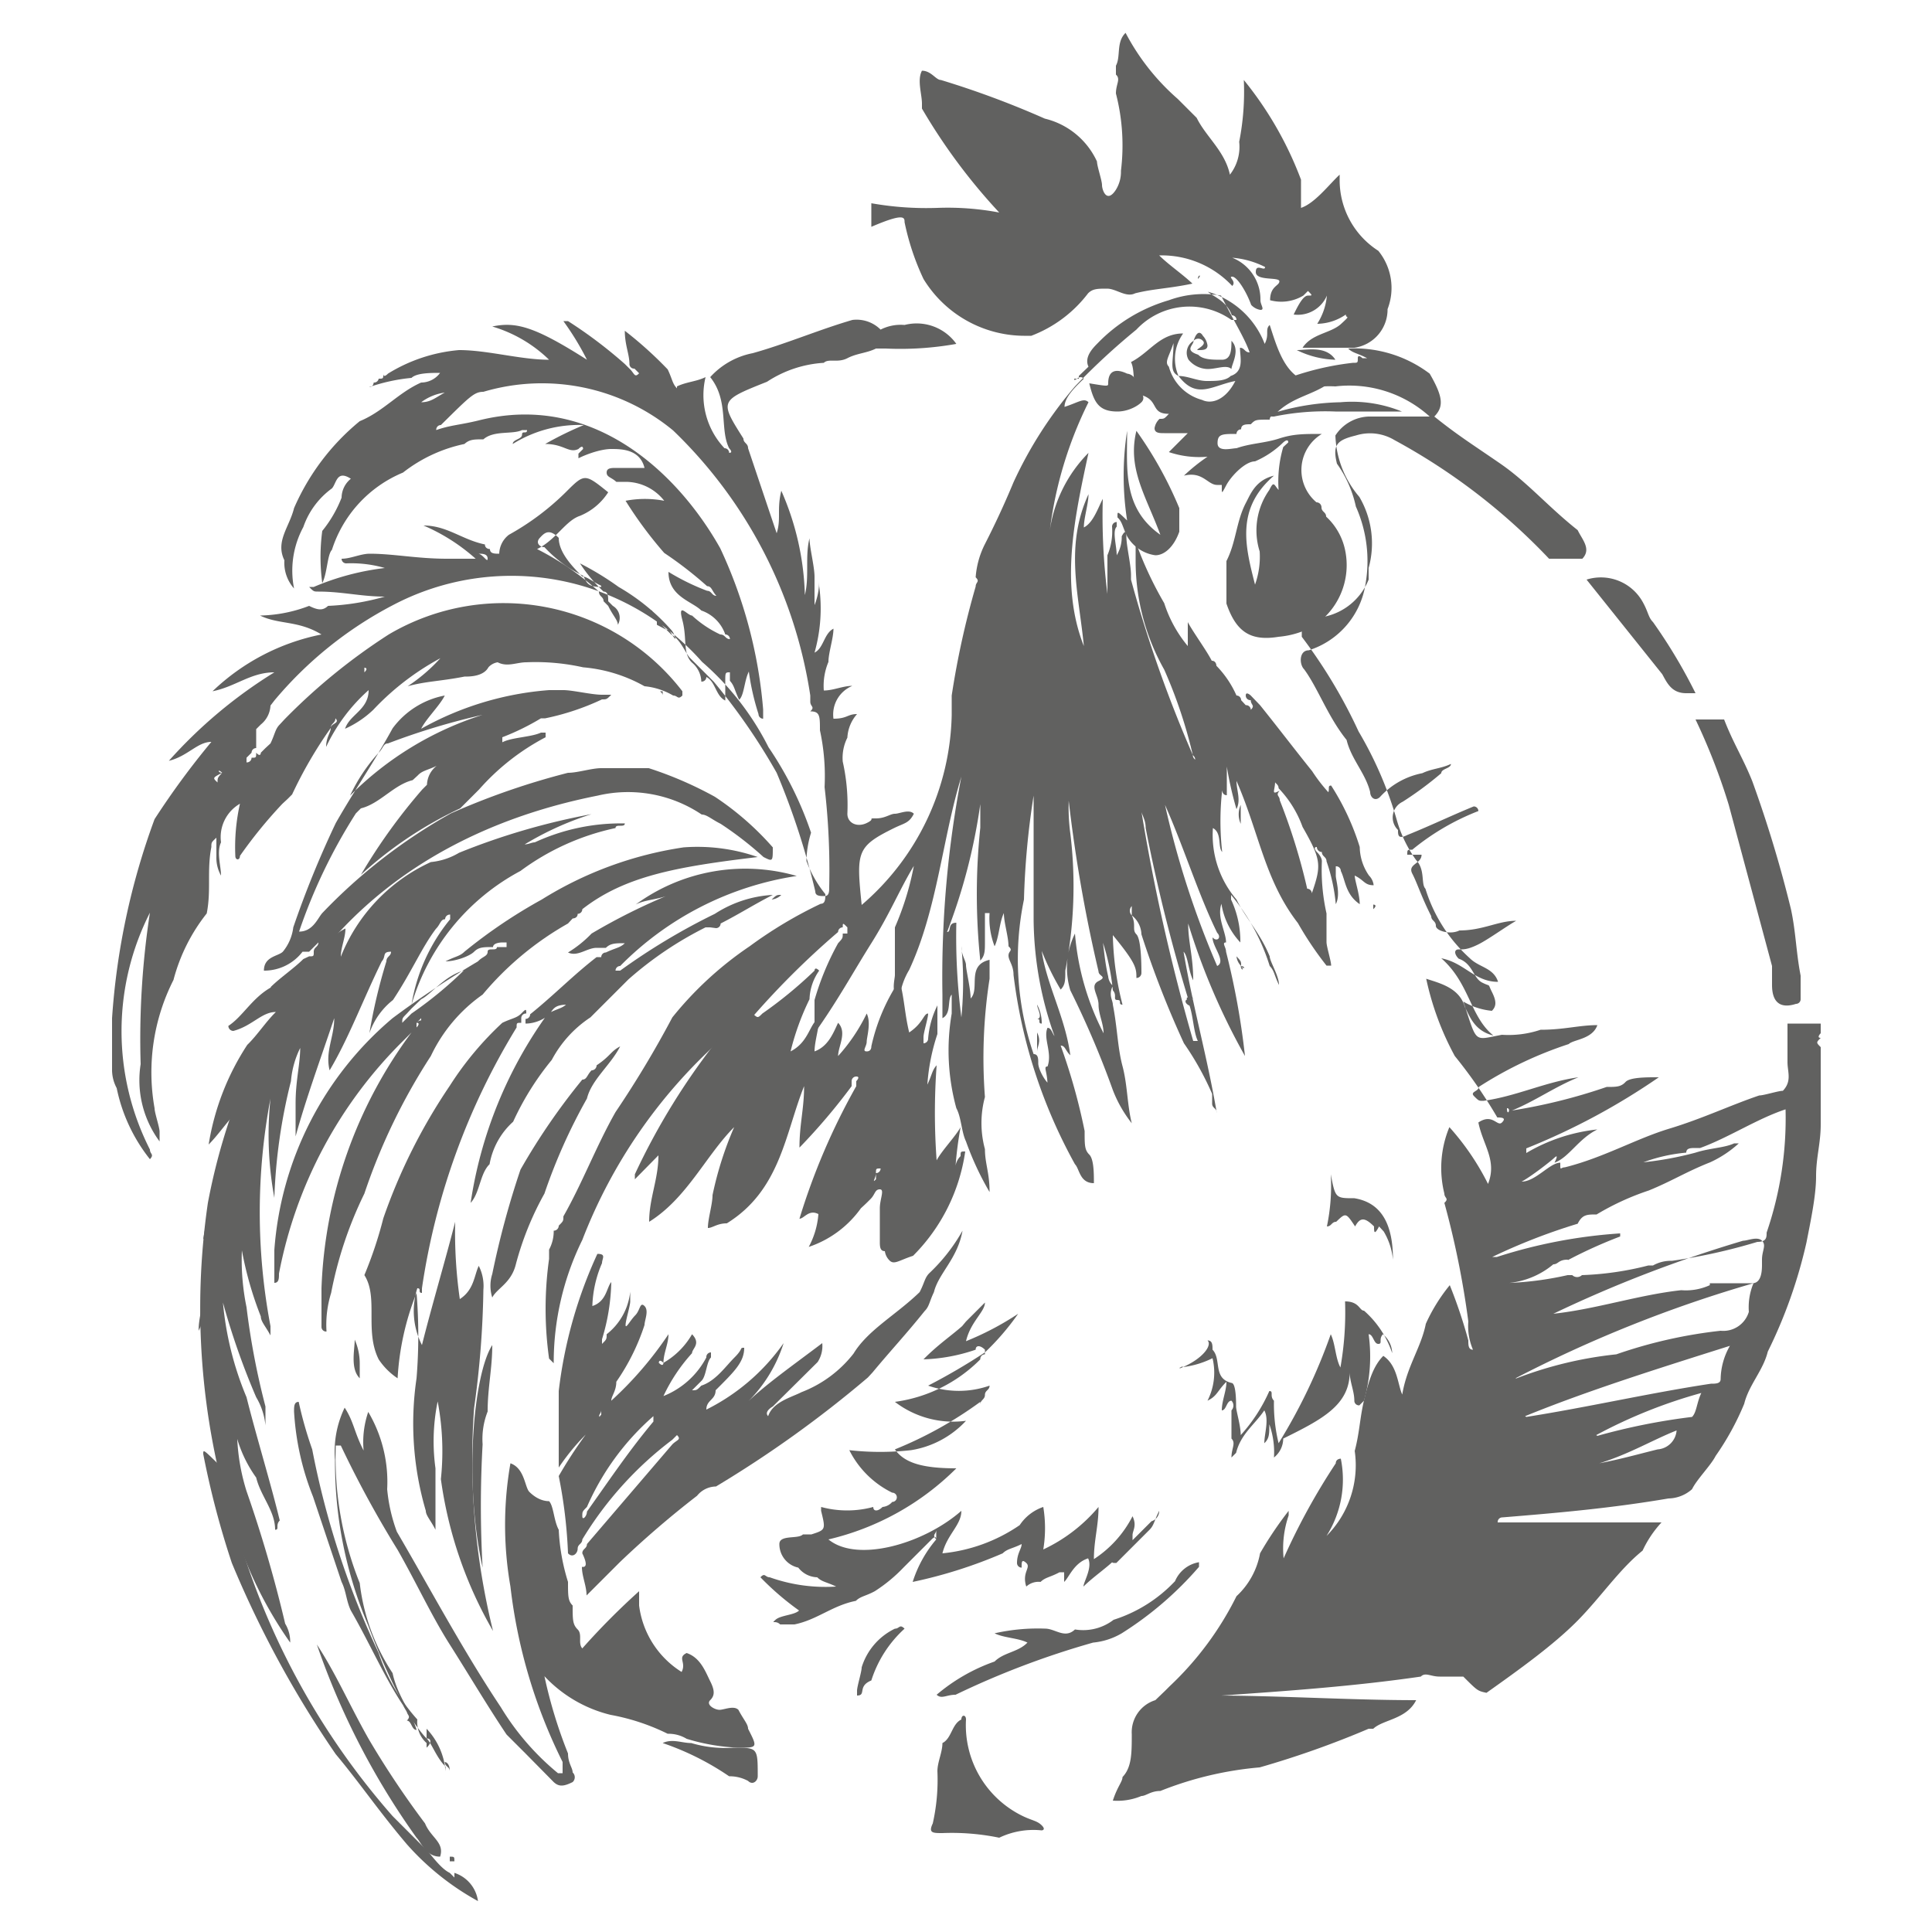 <svg id="Слой_1" data-name="Слой 1" xmlns="http://www.w3.org/2000/svg" viewBox="0 0 50 50"><defs><style>.cls-1{fill:#616160;}</style></defs><path class="cls-1" d="M8,15.68c.24.12.36.12.49,0h0a6.27,6.27,0,0,0,1.47-.24c-.61,0-1.1-.13-1.72-.13-.12,0-.12,0-.24-.12h.12a6.69,6.69,0,0,1,1.84-.49,3.13,3.13,0,0,0-1-.12.12.12,0,0,1-.12-.12c.24,0,.49-.13.73-.13.61,0,1.23.13,2,.13h.74a4.94,4.94,0,0,0-1.35-.86c.61,0,1,.37,1.59.49h0c0,.12.13.12.13.12h0c0,.12.12.12.24.12a.64.64,0,0,1,.25-.49,6.72,6.72,0,0,0,1.47-1.1c.49-.49.49-.49,1.1,0a1.58,1.58,0,0,1-.73.61c-.37.12-.62.62-1.11.86a7.31,7.31,0,0,1,1.6,1.1c0,.13.12.13.12.25l.12.12c.12.25.25.37.25.49h0a.36.36,0,0,0-.13-.49l-.12-.12c0-.12,0-.25-.12-.25a3.91,3.91,0,0,1-.61-.73,7.62,7.62,0,0,1,1,.61,5.44,5.44,0,0,1,1.35,1.1.46.46,0,0,1,.12.25c-.12-.12-.12-.25-.25-.25L17,16.17v-.12l-.12-.12a.12.12,0,0,0-.12-.13h.12c0,.13,0,.13.12.13v.12l.12.12.25.25c.24.12.37.49.49.61l.12.12.49.49A16,16,0,0,1,20.1,20a19.27,19.27,0,0,1,1,3.07c0,.12.12.12.24.12s.12-.12.12-.24a18.57,18.57,0,0,0-.12-2.58h0a5.61,5.61,0,0,0-.12-1.47c0-.37,0-.49-.25-.49.13-.12,0-.12,0-.25V18a12,12,0,0,0-3.55-6.86,5.33,5.33,0,0,0-4.91-1c-.24,0-.36.13-1.1.86a.12.12,0,0,0-.12.13c.37-.13.61-.13,1.1-.25,2.94-.74,5.15,1.35,6.25,3.31a12.17,12.17,0,0,1,1.11,4.17v.24a.12.12,0,0,1-.12-.12,6.35,6.35,0,0,1-.25-1.1c-.12.24-.12.61-.25.73-.12-.24-.12-.36-.24-.49V17.4c-.12,0-.12,0-.12.24v.49c-.25-.12-.25-.49-.49-.61a.12.12,0,0,1-.13.12.66.66,0,0,0-.24-.49c-.25-.24-.12-.61-.25-1.1s.13-.12.25-.12a2.83,2.83,0,0,0,.73.49c.13,0,.13.12.25.12h0a.12.12,0,0,0-.12-.12,1,1,0,0,0-.62-.62c-.24-.24-.85-.36-.85-1a5.91,5.91,0,0,0,1,.49c.12,0,.12.13.24.13-.12-.13-.12-.25-.24-.25a10,10,0,0,0-1.11-.86,10.43,10.43,0,0,1-1-1.35,2.66,2.66,0,0,1,1,0h0a1.27,1.27,0,0,0-1-.49h-.24c-.13-.12-.25-.12-.25-.24s.12-.12.25-.12h.73c-.12-.49-.61-.49-.86-.49s-.61.12-.85.24v-.12l.12-.12c0-.13-.12,0-.12,0-.25.12-.37-.13-.86-.13a8.85,8.85,0,0,1,1-.49,3.24,3.24,0,0,0-1.84.49c0-.12.24-.12.24-.24s.13,0,.13-.12h-.13c-.24.12-.73,0-1,.24-.24,0-.36,0-.49.12h0a3.86,3.86,0,0,0-1.59.74,3.23,3.23,0,0,0-1.84,2c-.12.12-.12.61-.25.86a5.09,5.09,0,0,1,0-1.35,3.19,3.19,0,0,0,.5-.86.64.64,0,0,1,.24-.49v-.12c0-.12,0-.12.12-.12h0a.12.12,0,0,0-.12.12v.12c-.37-.24-.37.12-.49.25a2.07,2.07,0,0,0-.74,1,2.37,2.37,0,0,0-.24,1.59,1,1,0,0,1-.25-.73c-.24-.49.13-.86.25-1.35A6,6,0,0,1,9.31,10.9c.61-.25,1-.74,1.59-1a.61.61,0,0,0,.49-.25c-.24,0-.61,0-.74.13a4.69,4.69,0,0,0-1.1.24.12.12,0,0,0,.12-.12A.12.12,0,0,0,9.8,9.8h0c.12,0,.12,0,.12-.13,0,.13.12,0,.12,0a4.17,4.17,0,0,1,1.84-.61c.74,0,1.59.25,2.33.25a3.55,3.55,0,0,0-1.47-.86c.61-.13,1.1,0,2.45.86a7.14,7.14,0,0,0-.61-1h.12a11.82,11.82,0,0,1,1.47,1.11l.12.12c.13.12.13.25.25.12v0l-.12-.12a.12.12,0,0,1-.13-.12c0-.25-.12-.49-.12-.86a10.15,10.15,0,0,1,1.11,1c.12.25.12.37.24.49s.12.25,0,.25h0V10c.25-.12.49-.12.74-.24a2,2,0,0,0,.49,1.84h0a.12.12,0,0,1,.12.12c.12,0,0-.12,0-.12-.25-.49,0-1.23-.49-1.84a2,2,0,0,1,1.1-.62c.86-.24,1.72-.61,2.58-.86a.88.88,0,0,1,.73.25,1.15,1.15,0,0,1,.62-.12,1.26,1.26,0,0,1,1.34.49,8.23,8.23,0,0,1-1.83.12h-.25c-.24.12-.49.12-.74.25s-.49,0-.61.12a3,3,0,0,0-1.47.49c-1.23.49-1.23.49-.61,1.47,0,.12.12.12.12.25l.74,2.2c.12-.37,0-.61.12-1.1a7.14,7.14,0,0,1,.61,2.7c.12-.49,0-1,.12-1.47,0,.24.13.73.13,1v.73a1.68,1.68,0,0,0,.12-.61h0v.12a4.2,4.2,0,0,1-.12,1.72h0c.24-.12.24-.49.49-.62,0,.25-.13.62-.13.86a1.6,1.6,0,0,0-.12.74c.25,0,.49-.12.74-.12a.8.8,0,0,0-.49.85c.36,0,.36-.12.61-.12a1,1,0,0,0-.25.61,1.17,1.17,0,0,0-.12.62,5.14,5.14,0,0,1,.12,1.35c0,.24.25.36.5.24s0-.12.24-.12.37-.12.49-.12.37-.13.49,0h0c-.12.24-.24.24-.49.36-1,.49-1,.62-.86,2a6.65,6.65,0,0,0,2.33-4.91V18a21.91,21.91,0,0,1,.62-2.82c0-.12.12-.12,0-.24h0a2.27,2.27,0,0,1,.24-.86c.25-.49.49-1,.74-1.6A10.6,10.6,0,0,1,27.82,10a17.74,17.74,0,0,1,1.59-1.47,1.88,1.88,0,0,1,2.46-.25H32a.12.12,0,0,0-.12-.12c-.13-.37-.49-.49-.62-.61h0a2.24,2.24,0,0,1,1.47,1.35c.13-.25,0-.37.13-.49.24.73.49,1.71,1.59,1.47-.49.37-1,.37-1.47.86h0a.12.12,0,0,0-.12.12h0c-.37,0-.37,0-.49.12h0c-.13,0-.25,0-.25.13h0a.12.12,0,0,0-.12.12h0c-.37,0-.49,0-.49.24s.37.13.49.13c.37-.13.73-.13,1.1-.25s.62-.12,1.11-.12A1.09,1.09,0,0,0,34.07,13h0a.13.13,0,0,1,.13.13c0,.12.12.12.12.24a1.63,1.63,0,0,1,.49.86,1.88,1.88,0,0,1-.86,2,2.29,2.29,0,0,1-.86.25c-.73.12-1.1-.13-1.35-.86v-1.1c.25-.49.25-1,.49-1.48.13-.24.25-.61.74-.73-1,.86-.74,1.84-.49,2.82a2.14,2.14,0,0,0,.12-.86,1.81,1.81,0,0,1,.25-1.59c.12-.25.12-.13.24,0a3.15,3.15,0,0,1,.12-1.11l.13-.12h0c0-.12-.13,0-.13,0a2.4,2.4,0,0,1-.73.49c-.25,0-.61.37-.74.61s-.12.25-.12,0H31.5c-.25,0-.37-.36-.86-.24a4.73,4.73,0,0,1,.61-.49h0a2.47,2.47,0,0,1-1-.12l.49-.49h-.61c-.12,0-.25,0-.25-.13a.41.41,0,0,1,.13-.24c.12,0,.12,0,.24-.13-.49,0-.24-.36-.73-.49-.25-.24-.13-.61-.25-.85.49-.25.74-.74,1.35-.74a1.12,1.12,0,0,0-.12,1.1c-.25-.12-.13-.36-.13-.85-.12.36-.24.49-.12.61a1.22,1.22,0,0,0,.86.86c.25.12.61,0,.86-.49-.61.12-1,.49-1.47-.13.24,0,.49.13.73.13s.49,0,.62-.13h0c.36-.12.24-.49.24-.73.12,0,.12.12.25.12-.13-.37-.37-.74-.74-1.47a2.61,2.61,0,0,0-1.35.12,4.19,4.19,0,0,0-1.84,1.11c-.12.12-.36.36-.24.61l-.25.24V9.8h-.12c0,.12.12-.13.25,0-.25.24-.5.49-.5.73.37-.12.5-.24.62-.12a10.29,10.29,0,0,0-1,3.31,3.57,3.57,0,0,1,1-2c-.37,1.71-.74,3.43-.12,5-.13-1.35-.5-2.58.12-3.93,0,.25-.12.61-.12.86h0c.24-.12.36-.49.49-.74a16.09,16.09,0,0,0,.12,2.46v-1a1.6,1.6,0,0,0,.12-.74.12.12,0,0,1,.12-.12v.12c-.12.12,0,.49,0,.74a.9.9,0,0,0,.13-.49s.12-.25.12,0,.12.73.12,1v.12h0a33.26,33.26,0,0,0,1.6,4.54c0,.12.12.12.12.24h0c-.12-.12,0-.12-.12-.24a12.45,12.45,0,0,0-.74-2.21,5.71,5.71,0,0,1-.74-2.82v-.49a9.44,9.44,0,0,0,.74,1.59,3.31,3.31,0,0,0,.61,1.11v-.62h0c.13.25.49.74.62,1h0c.12,0,.12.13.12.13A2.6,2.6,0,0,1,32,18a.12.12,0,0,1,.12.12l.12.13a.12.12,0,0,1,.13.12.12.12,0,0,1,.12.12h0c-.12,0,0-.12-.12-.12.12-.12,0-.12,0-.25a.12.12,0,0,1-.13-.12h0c0-.12.13,0,.13,0l.24.25c.49.61.86,1.1,1.35,1.71h0a4.17,4.17,0,0,0,.49.62v.12h0c0-.12,0-.12-.12-.12.12-.13,0-.25.12-.25a6.46,6.46,0,0,1,.74,1.59,1.33,1.33,0,0,0,.24.74h0a.42.42,0,0,1,.12.25c-.24,0-.24-.13-.49-.25,0,.12.13.49.13.74-.37-.25-.37-.62-.49-.86a.12.12,0,0,0-.13-.12v.24c0,.12.13.49,0,.74a4.65,4.65,0,0,0-.24-1.11c0-.12-.12-.12-.12-.24a.13.13,0,0,1-.13-.13c-.12,0,0,.13,0,.13s.13.12.13.24a5.14,5.14,0,0,0,.12,1.35v.74h0c0,.12.12.49.12.61h-.12a8.73,8.73,0,0,1-.74-1.1c-.86-1.11-1-2.33-1.59-3.68,0,.24.12.49,0,.73a9.05,9.05,0,0,1-.25-1.1v.74c-.12,0-.12-.13-.12-.13a7.13,7.13,0,0,0,0,1.6c-.12-.13,0-.49-.24-.62A2.57,2.57,0,0,0,32,23.28c.24.49.61.86.86,1.47,0,.13.24.5.24.74-.12-.24-.12-.37-.24-.49a5.36,5.36,0,0,0-1-1.84h0v.12a2.54,2.54,0,0,1,.24,1.11,1.88,1.88,0,0,1-.49-1c-.12.36.12.73.12,1h0c-.12,0,0,.12,0,.24a19.65,19.65,0,0,1,.49,2.7,17.38,17.38,0,0,1-1.47-3.43c0,.49.13.85.13,1.47-.13-.25-.13-.62-.25-.74.25,1.47.61,2.7.86,4.17,0-.12-.12-.12-.12-.24v-.13h0v-.12h0A7.52,7.52,0,0,0,30.64,27a25.24,25.24,0,0,1-1.1-2.82.65.65,0,0,0-.25-.49v-.24a.17.17,0,0,0,0,.24c.12.25,0,.37.12.49s.13.74.13,1a.13.13,0,0,1-.13.13c0-.25,0-.37-.61-1.11A7.87,7.87,0,0,0,29.05,26c-.13,0,0-.12-.13-.12s0-.12-.12-.25a5.81,5.81,0,0,0-.49-1.84v-.12h.12c.13.61.13,1.1.25,1.6a.37.37,0,0,0,.12.24c-.12.25,0,.37,0,.49.12.61.12,1.1.25,1.59s.12,1,.24,1.48h0a3.3,3.3,0,0,1-.49-.86,23.77,23.77,0,0,0-1.1-2.58,2,2,0,0,1,.12-1.47,6.81,6.81,0,0,0,.74,2.58h0c0-.25-.13-.49-.13-.74s-.24-.49,0-.61,0-.12,0-.25a38.37,38.37,0,0,1-.86-5.27c0-.24-.12-.49-.12-1,0-.12,0-.25.25-.25s.24.37.24.49v.13a5,5,0,0,0-.24,2.33,11.31,11.31,0,0,1-.13,3.55c0,.25,0,.37-.12.49a6.82,6.82,0,0,1-.49-1c.12.86.61,1.72.74,2.7-.13-.12-.13-.25-.25-.25v0a15.58,15.58,0,0,1,.62,2.21c0,.37,0,.49.12.61s.12.49.12.74c-.37,0-.37-.37-.49-.49a13.45,13.45,0,0,1-1.59-4.9c0-.25-.13-.37-.13-.5s.13-.12,0-.24h0c0-.25-.12-.61-.12-.86-.12.25-.12.61-.24.86a2,2,0,0,1-.13-.86h-.12v.74c0,.24,0,.36-.12.49a16.48,16.48,0,0,1,0-3.44v-.61a14.9,14.9,0,0,1-.86,3.31c.12,0,0-.24.24-.24a16.32,16.32,0,0,0,.13,2.45,9.4,9.4,0,0,0,0-1.84c0,.24.12.37.12.49s.12.61.12.86c.25-.25-.12-.86.49-1v.49a13.33,13.33,0,0,0-.12,3.06,2.58,2.58,0,0,0,0,1.35c0,.37.12.61.12,1.11A7.62,7.62,0,0,1,25,29.54c-.12-.25-.12-.62-.25-.86a5.65,5.65,0,0,1-.12-2.45v-.49c-.12.12,0,.49-.24.61v-.61a27.41,27.41,0,0,1,.49-5.64c-.49,1.59-.62,3.43-1.35,5a1.81,1.81,0,0,0-.25.74c-.24-.12-.12-.49-.12-.61v-.86h0V24a7.45,7.45,0,0,0,.49-1.59c-.37.61-.61,1.22-1.1,2s-.86,1.47-1.47,2.33v-.86a7.05,7.05,0,0,1,.61-1.47c.12-.13.12-.13.12-.25h.12V24h0c-.12-.12-.12-.12-.12,0a.12.12,0,0,0-.12.12,21.36,21.36,0,0,0-2.33,2.33c-.12.12-.12.25-.25.25s0,0-.12,0h0c-.12,0-.12,0-.12.12,0-.12-.12,0-.12,0l-.13.12a13.41,13.41,0,0,0-3.55,5.15,7.18,7.18,0,0,0-.74,3.19l-.12-.12a9.29,9.29,0,0,1,0-2.58v-.24a1,1,0,0,0,.12-.49.13.13,0,0,0,.13-.13c.12-.12.12-.12.12-.24.49-.86.86-1.84,1.35-2.7a26.46,26.46,0,0,0,1.47-2.45,9.1,9.1,0,0,1,2-1.84,11.16,11.16,0,0,1,1.84-1.1c.12,0,.12-.13.12-.25a3,3,0,0,1-.49-.86,2.66,2.66,0,0,1,.12-.73,9.11,9.11,0,0,0-1.1-2.21,7.21,7.21,0,0,0-1.72-2.21,6.58,6.58,0,0,0-8-1.47A10.06,10.06,0,0,0,7.1,18.13L7,18.26a.67.67,0,0,1-.25.49l-.12.12v.49a.12.12,0,0,0-.12.12l-.13.13v.12h0a.12.12,0,0,0,.13-.12c.12,0,.12,0,.12-.13.12.13.12,0,.12,0l.12-.12L7,19.24c.12-.25.12-.37.24-.49l.12-.13a15.49,15.49,0,0,1,2.7-2.2,5.84,5.84,0,0,1,7.6,1.47V18c-.12.12-.12,0-.24,0a1.79,1.79,0,0,0-.74-.24,3.9,3.9,0,0,0-1.59-.49,5.63,5.63,0,0,0-1.47-.13c-.25,0-.49.13-.74,0a.41.41,0,0,0-.24.13c-.13.24-.49.24-.62.24-.61.12-1,.12-1.47.25a4.41,4.41,0,0,0,.86-.74c.12-.12.25-.12.25-.24,0,.12.12,0,.12,0h0a.12.12,0,0,1-.12.12,6.82,6.82,0,0,0-2,1.47,2.6,2.6,0,0,1-.73.49c.12-.37.61-.49.61-1a4.57,4.57,0,0,0-1.1,1.47c0-.25.12-.37.12-.49s.25-.12.12-.25h0c0,.13-.12.13-.12.25a11.1,11.1,0,0,0-1,1.72l-.12.12-.13.12a11.86,11.86,0,0,0-1.1,1.35c0,.12-.12.12-.12,0a5.14,5.14,0,0,1,.12-1.35,1,1,0,0,0-.49,1c-.12.25,0,.62,0,.86a.94.94,0,0,1-.12-.49v-.49c-.13.12-.13.12-.13.24-.12.62,0,1.11-.12,1.72a4.67,4.67,0,0,0-.86,1.72A5.29,5.29,0,0,0,4,28.68c0,.12.13.49.13.61v.25h0a2.66,2.66,0,0,1-.49-2,21.56,21.56,0,0,1,.24-3.92,6.76,6.76,0,0,0,0,6.13c0,.12.12.12,0,.25a4.36,4.36,0,0,1-.86-1.84,1,1,0,0,1-.12-.49V26.35A18.43,18.43,0,0,1,4,21.2a20.85,20.85,0,0,1,1.47-2c-.36,0-.61.37-1.1.49A12.32,12.32,0,0,1,7.1,17.4c-.61,0-1,.37-1.6.49a5.67,5.67,0,0,1,2.82-1.47c-.61-.37-1.1-.25-1.59-.49A3.73,3.73,0,0,0,8,15.68ZM5.75,19.85h0V20c-.12-.12-.12,0,0,0-.25.13-.25.13-.12.25H5.5v.24h0v-.24h.13c0-.12,0-.12.12-.25h0Zm25,6a43.91,43.91,0,0,1-1.1-4.42c0-.24-.12-.36-.12-.49a51.43,51.43,0,0,0,1.35,6H31c-.12-.24-.12-.73-.25-1s.13,0,.13-.12a.16.16,0,0,0,0,.24h0C30.64,26,30.64,25.86,30.76,25.86ZM33,20.22h0c0,.24-.12.37.12.24-.12.13,0,.13,0,.25A15.72,15.72,0,0,1,33.83,23a.12.12,0,0,1,.12.12c.25-.73.25-.86-.24-1.72a2.83,2.83,0,0,0-.62-1c0-.12-.12-.12-.12-.24Zm-5.89,8v-.12h0c0-.37-.12-.5,0-.5.13-.36-.12-.73,0-1,.13,0,.13.25.25.25V27h0a9.14,9.14,0,0,1-.61-3.19V20.59a20.71,20.71,0,0,0-.25,2.69,7.59,7.59,0,0,0,.25,4c.12,0,.12.12.12.24s.12.37.24.5ZM12.62,14.46c0-.13-.13-.13-.25-.13h0C12.49,14.33,12.62,14.58,12.62,14.46Zm-1.11-4.3a1.32,1.32,0,0,0-.61.25h0C11.15,10.41,11.27,10.29,11.51,10.16Zm4.05,5c-.25-.12-.37-.24-.49-.24-.25-.25-.61-.62-.61-1-.25-.25-.37-.13-.49,0s0,.24.12.24a3.32,3.32,0,0,0,1,.74C15.19,15.07,15.19,15.19,15.56,15.19ZM31.5,25h0c.24-.12-.12-.49-.12-.74h0c.12.13.24,0,.12-.12-.49-1-.86-2.21-1.35-3.31A23.35,23.35,0,0,0,31.5,25Zm2.82-1.84ZM9.43,17.4c.12-.12,0-.12,0-.12v.12Zm5.88-8Zm12.26,1.84Z"/><path class="cls-1" d="M37.87,43.39h-.61c-.24,0-.37-.12-.49,0h0c-1.72.25-3.43.37-5.15.49a.17.17,0,0,1-.24,0c1.71,0,3.55.12,5.27.12-.25.5-.86.5-1.11.74h-.12a24.21,24.21,0,0,1-2.82,1,9,9,0,0,0-2.57.61c-.25,0-.37.13-.49.13a1.6,1.6,0,0,1-.74.12c.12-.37.25-.49.25-.61.24-.25.24-.62.24-1.11A.87.87,0,0,1,29.9,44l.25-.24.12-.12h0A8.2,8.2,0,0,0,32,41.31a2,2,0,0,0,.61-1.11,9.53,9.53,0,0,1,.74-1.1h0v.12a2.62,2.62,0,0,0-.13,1.11,17.05,17.05,0,0,1,1.35-2.46c0-.12.13-.12.13-.12h0a2.72,2.72,0,0,1-.37,2,2.59,2.59,0,0,0,.73-2.2c.13-.49.13-.86.25-1.35s.24-.86.49-1.11c.37.25.37.74.49,1,.12-.73.49-1.22.61-1.83a4.48,4.48,0,0,1,.62-1A12.68,12.68,0,0,1,38,34.69c0,.12,0,.24.12.24A1.56,1.56,0,0,1,38,34.2a22.82,22.82,0,0,0-.62-3.07c.13-.12,0-.12,0-.24a2.75,2.75,0,0,1,.13-1.72,6.61,6.61,0,0,1,1,1.47c.24-.61-.13-1-.25-1.59.37-.25.49.12.61,0s0-.13-.12-.13a12.64,12.64,0,0,0-1.1-1.59,7.43,7.43,0,0,1-.74-2c.37.12.86.24,1,.73.13.25.25.62.74.74-.61-.49-.61-1.35-1.35-2,.61.12.86.61,1.47.61-.12-.37-.49-.37-.73-.61A4,4,0,0,1,36.89,23c-.12-.12,0-.49-.24-.74a3.33,3.33,0,0,1-.49-1,9.83,9.83,0,0,0-1-2.33,13.25,13.25,0,0,0-1.47-2.45c0-.37,0-.49.24-.49h.12A1.58,1.58,0,0,0,35.42,15h0V14.7a2.38,2.38,0,0,0-.24-1.84,2.57,2.57,0,0,1-.62-1.59,1.07,1.07,0,0,1,.86-.49H37A3.1,3.1,0,0,0,34.56,10a3.08,3.08,0,0,0-2,.61h0c-.12.13-.49.13-.61.25s-.12.12-.25,0,.13-.12.13-.25h0a.12.12,0,0,1,.12-.12h0c.12,0,.24,0,.24-.12h0c.37,0,.37,0,.49-.12h0s.13,0,.13-.25h0a7.25,7.25,0,0,1,2.2-.61c.13,0,.13,0,.13-.12s.12,0,.12,0h.12c-.24-.13-.37-.13-.49-.25A3.23,3.23,0,0,1,37,9.67c.36.62.36.86.12,1.11.61.49,1,.73,1.71,1.22s1.23,1.11,2,1.72c.12.25.36.49.12.74h-.86a16,16,0,0,0-4-3.07,1.23,1.23,0,0,0-1-.12c-.49.12-.61.24-.49.73a3,3,0,0,1,.49,1.11,3.46,3.46,0,0,1,.25,2,2.14,2.14,0,0,1-1.47,1.72c-.25,0-.25.36-.12.49.36.49.61,1.22,1.1,1.83.12.5.49.86.61,1.35,0,.13.12.25.25.13a2,2,0,0,1,1.1-.62c.25-.12.49-.12.74-.24,0,.12-.25.12-.25.24a8.92,8.92,0,0,1-1,.74.45.45,0,0,0-.12.73c0,.13,0,.25.24.13.62-.25,1.11-.49,1.72-.74a.12.12,0,0,1,.12.12,6.24,6.24,0,0,0-1.71,1c-.13,0-.13,0-.13.13h.37c0,.24-.37.24-.24.49s.24.61.49,1.1c0,.12.12.12.12.25s.37.24.61.12h0c.61,0,1-.25,1.47-.25-.24.13-.73.49-1,.62s-.37.12-.49.12-.12.12,0,.24c.37.13.37.5.61.62s.13,0,.25.24.12.37,0,.49a1.79,1.79,0,0,1-.74-.24c.37,1.1.25,1,1,.86a2.6,2.6,0,0,0,1-.13c.61,0,1-.12,1.47-.12-.13.37-.62.37-.74.49a10.06,10.06,0,0,0-2.33,1.11c0,.12-.24.12-.12.24s.12.12.24.12c.86-.12,1.6-.49,2.46-.61-.62.25-1.11.61-1.72.86a14.39,14.39,0,0,0,2.45-.61c.25,0,.37,0,.49-.13s.62-.12.86-.12h0a17.46,17.46,0,0,1-3.43,1.84v.12a4.55,4.55,0,0,1,1.84-.61c-.49.24-.74.73-1.11.86,0,0,.13-.25,0-.13s-.61.49-.85.62c.36,0,.73-.49,1-.49,0,.24,0,.12.12.12,1-.25,1.84-.74,2.7-1s1.59-.61,2.33-.86c.12,0,.49-.12.61-.12.24-.25.12-.49.12-.74v-1h.86v.25h0s-.12.12,0,.12h0c-.12.12-.12.12,0,.24v2c0,.49-.12.85-.12,1.34s-.13,1.11-.25,1.72a12.62,12.62,0,0,1-1,2.82c-.12.49-.49.86-.61,1.35a7,7,0,0,1-.74,1.35c-.12.24-.49.61-.61.86a.94.94,0,0,1-.61.24c-1.47.25-2.82.37-4.3.49a.12.12,0,0,0-.12.13H43a2.83,2.83,0,0,0-.49.73c-.61.49-1.1,1.23-1.71,1.84s-1.47,1.23-2.33,1.84h0C38.24,43.76,38.24,43.76,37.87,43.39Zm2.7-10.79h0c-.24,0-.24.12-.37.12a2.11,2.11,0,0,1-1.47.49A8.46,8.46,0,0,0,40.57,33h.12a.18.18,0,0,0,.25,0,7.94,7.94,0,0,0,1.72-.25h.12a.94.94,0,0,1,.49-.12,14.87,14.87,0,0,0,2.21-.49c.24,0,.24-.12.24-.24a9.11,9.11,0,0,0,.49-3.19c-.73.24-1.47.73-2.21,1h-.12c-.12,0-.24,0-.24.12a4.28,4.28,0,0,0-1.11.25h0a8.72,8.72,0,0,0,1.35-.25c.37-.12.74-.12,1-.24H45a2.87,2.87,0,0,1-.74.49c-.61.24-1,.49-1.59.73a6.76,6.76,0,0,0-1.35.62h0c-.25,0-.37,0-.49.24h0a15.49,15.49,0,0,0-2.21.86h.12a13.16,13.16,0,0,1,3.19-.61h0V32a12.14,12.14,0,0,0-1.35.61Zm2.33,4.91a.53.53,0,0,0,.49-.49c-.61.24-1.22.61-2,.85h0C42,37.75,42.41,37.63,42.9,37.51Zm1.35-4.3h1.1c.25,0,.25-.36.25-.49V32.6c0-.24.12-.37,0-.49s-.37,0-.49,0A33.23,33.23,0,0,0,40.2,34c1.11-.12,2.21-.49,3.31-.61a1.49,1.49,0,0,0,.74-.13Zm-5,2.46h0a10.1,10.1,0,0,1,2.58-.62,12.31,12.31,0,0,1,2.7-.61.69.69,0,0,0,.73-.49,1.62,1.62,0,0,1,.12-.74A33.68,33.68,0,0,0,39.22,35.67Zm.25,1c1.59-.25,3.19-.62,4.78-.86.12,0,.25,0,.25-.12a1.78,1.78,0,0,1,.24-.86C42.9,35.42,41.06,36,39.47,36.65Zm1.84.49h0a16.35,16.35,0,0,1,2.45-.49c.12-.12.12-.37.24-.62A13,13,0,0,0,41.31,37.14ZM39,28.68h0c0,.24.12,0,0,0Zm-.13,8.09Z"/><path class="cls-1" d="M22.55,5.87V5.26a8.2,8.2,0,0,0,1.71.12,7.19,7.19,0,0,1,1.6.12,15.15,15.15,0,0,1-2-2.69V2.68c0-.24-.13-.61,0-.85.24,0,.36.24.49.24a23.54,23.54,0,0,1,2.69,1,2,2,0,0,1,1.35,1.11c0,.12.13.49.13.61s.12.49.36.12a.88.88,0,0,0,.13-.49,5.37,5.37,0,0,0-.13-2c0-.25.13-.37,0-.49V1.7c.13-.24,0-.61.25-.85a5.9,5.9,0,0,0,1.35,1.71l.49.49c.24.49.73.86.86,1.47a1.17,1.17,0,0,0,.24-.85,6.68,6.68,0,0,0,.12-1.6,9.23,9.23,0,0,1,1.48,2.58v.73c.36-.12.73-.61,1-.86v.13a2.17,2.17,0,0,0,1,1.84A1.52,1.52,0,0,1,35.91,8a1,1,0,0,1-.86,1H33.71c.24-.37.73-.37,1-.62s.12-.12.12-.24a1.33,1.33,0,0,1-.74.24,1.63,1.63,0,0,0,.25-.73.82.82,0,0,1-.86.49c.12-.25.25-.49.37-.49s.12,0,0-.12l-.12.12a1.11,1.11,0,0,1-.86.12c0-.37.24-.37.24-.49s-.61,0-.61-.24.24,0,.24-.13a2.27,2.27,0,0,0-.85-.24,1.16,1.16,0,0,1,.73,1.1c0,.12.12.25,0,.25a.41.41,0,0,1-.24-.13c-.13-.36-.37-.73-.49-.73s.12.12,0,.24A2.5,2.5,0,0,0,30,6.61c.24.24.61.49.86.73-.62.13-1,.13-1.48.25-.24.12-.49-.12-.73-.12s-.37,0-.49.12a3.33,3.33,0,0,1-1.47,1.1h-.13A3.07,3.07,0,0,1,23.9,7.22a6.51,6.51,0,0,1-.49-1.47C23.41,5.63,23.41,5.5,22.55,5.87Z"/><path class="cls-1" d="M5.63,37.87a4.69,4.69,0,0,0-.13-1.34,5.18,5.18,0,0,1-.12-1.35v-1.6a2.27,2.27,0,0,1-.24.86c0-.37.12-.61.12-1.1a5.23,5.23,0,0,0,.61-2c-.12.12-.37.61-.61.73a12,12,0,0,1,1-3.19.12.12,0,0,0,.12-.12c0-.12.13-.12.13-.24v-.13h0v.13c-.25-.13-.25,0-.25.12a.12.12,0,0,0-.12.12c-.25.25-.49.61-.74.86a6.61,6.61,0,0,1,1-2.58c.25-.24.49-.61.74-.85-.37,0-.61.36-1.1.49a.13.13,0,0,1-.13-.13c.37-.24.62-.73,1.11-1H7c.24-.24.61-.49.85-.73L8,24.75c.12,0,.12,0,.12-.12s.12-.12.12-.24h0l-.12.12L8,24.63H7.83a1.25,1.25,0,0,1-1,.49c0-.37.37-.37.49-.49A1.22,1.22,0,0,0,7.59,24a25.51,25.51,0,0,1,1.1-2.7c.49-.86,1-1.59,1.47-2.45A2.18,2.18,0,0,1,11.51,18c-.12.25-.49.61-.61.86a8,8,0,0,1,3.31-1h.37c.24,0,.73.12,1,.12h.24c-.12.12-.12.12-.24.12a6.51,6.51,0,0,1-1.47.49H14a6.36,6.36,0,0,1-1,.49v.13c.25-.13.74-.13,1-.25h.12v.12h0a6,6,0,0,0-1.72,1.35l-.49.49a10.22,10.22,0,0,0-2.57,1.72h0a14.78,14.78,0,0,1,1.59-2.21l.12-.12a.65.65,0,0,1,.25-.49c-.25.12-.37.12-.49.25l-.13.12c-.49.12-.85.61-1.34.73l-.13.13a14.1,14.1,0,0,0-1.47,3.06h0c.37,0,.49-.37.61-.49a14.13,14.13,0,0,1,3.32-2.57A19.12,19.12,0,0,1,14.7,20c.25,0,.61-.12.86-.12h1.23a9.72,9.72,0,0,1,1.71.74A7.49,7.49,0,0,1,20,21.93c0,.37,0,.37-.24.25a8.93,8.93,0,0,0-1.11-.86c-.24-.12-.36-.24-.49-.24a3.42,3.42,0,0,0-2.69-.49c-4.29.85-7.61,3.31-9.08,7.6A19.19,19.19,0,0,0,10.16,47l.86.86c.13.12.37.49.62.61l.12.12v-.12a.89.89,0,0,1,.61.73,6.85,6.85,0,0,1-1.84-1.47c-.73-.86-1.22-1.59-1.84-2.33A27,27,0,0,1,6,40.45a22.55,22.55,0,0,1-.74-2.82C5.26,37.51,5.26,37.51,5.63,37.87ZM9.06,20.59h0a8.44,8.44,0,0,1,3.43-2.09,18,18,0,0,0-2.45.74c-.12,0-.12.12-.24.24a4.43,4.43,0,0,0-.74,1.11Z"/><path class="cls-1" d="M11.88,19c0,.12.12.12,0,0Z"/><path class="cls-1" d="M44.74,20.83a16,16,0,0,0-.86-2.21h.74c.24.62.49,1,.73,1.6a31.89,31.89,0,0,1,1,3.31c.13.61.13,1.1.25,1.72v.61a.12.12,0,0,1-.12.12c-.37.12-.62,0-.62-.49V25"/><path class="cls-1" d="M25.86,47.56a6.08,6.08,0,0,0-1.47-.12c-.25,0-.37,0-.25-.25a5.14,5.14,0,0,0,.12-1.35c0-.24.13-.49.13-.73.24-.12.24-.49.49-.61,0-.13.12-.13.12,0A2.61,2.61,0,0,0,26.47,47c.25.12.37.12.49.24s0,.13,0,.13A2.05,2.05,0,0,0,25.86,47.56Z"/><path class="cls-1" d="M41.06,15a1.24,1.24,0,0,1,1.47.61c.13.24.13.37.25.49a13.74,13.74,0,0,1,1.1,1.84h-.24c-.37,0-.49-.25-.62-.49"/><path class="cls-1" d="M17.15,45.11h0c.25-.12.49,0,.74,0a3.09,3.09,0,0,0,1.1.12c.62,0,.62,0,.62.74,0,.12-.13.24-.25.12a1,1,0,0,0-.49-.12A7.1,7.1,0,0,0,17.15,45.11Z"/><path class="cls-1" d="M22.18,43.88h0v-.12c0-.12.12-.49.12-.61a1.65,1.65,0,0,1,.86-1c.12,0,.12-.13.25,0a3.06,3.06,0,0,0-.86,1.34C22.18,43.64,22.43,43.88,22.18,43.88Z"/><path class="cls-1" d="M34.56,9.31a2.4,2.4,0,0,1-1-.25C33.83,9.06,34.32,8.94,34.56,9.31Z"/><path class="cls-1" d="M31,7.22h0c.12-.12,0-.12,0,0Z"/><path class="cls-1" d="M14.21,38.85c.12.13.12.5.25.74a5.33,5.33,0,0,0,.24,1.35c0,.37,0,.49.12.61,0,.37,0,.49.13.62s0,.36.12.49a18.57,18.57,0,0,1,1.47-1.48v.37a2.38,2.38,0,0,0,1.1,1.72c.13-.25-.12-.37.13-.49.36.12.49.49.61.73s.12.37,0,.49.12.25.24.25.37-.12.49,0h0c.13.25.25.37.25.49.25.49.25.49-.25.49A5.25,5.25,0,0,1,17.77,45a.9.9,0,0,0-.49-.13,5.59,5.59,0,0,0-1.48-.49,3.47,3.47,0,0,1-1.71-1,12.28,12.28,0,0,0,.61,2c0,.25.12.37.12.49a.17.17,0,0,1,0,.25c-.24.12-.36.12-.49,0l-.73-.74-.49-.49c-.49-.73-1-1.59-1.47-2.33s-.86-1.59-1.35-2.45a27.61,27.61,0,0,1-1.47-2.7H8.69a8.71,8.71,0,0,0,.62,3.56,5.35,5.35,0,0,0,.85,2.33h0c.13.61.49,1,.62,1.47h0c-.13,0-.13-.24-.25-.24h0c.12-.13,0-.13,0-.25a17.78,17.78,0,0,1-1-2.21,10.78,10.78,0,0,1-.86-4.29,2.6,2.6,0,0,1,.25-1.35c.24.37.24.62.49,1.11a2.42,2.42,0,0,1,.12-1,3.56,3.56,0,0,1,.49,2,4.3,4.3,0,0,0,.25,1.1c.86,1.47,1.71,3.07,2.69,4.54a6.72,6.72,0,0,0,1.48,1.71h.12V45.6a13.68,13.68,0,0,1-1.35-4.54,9.24,9.24,0,0,1,0-3.19c.37.13.37.62.49.74S14,38.85,14.21,38.85Z"/><path class="cls-1" d="M11.39,48.05c-.37,0-.49-.37-.61-.49a19.47,19.47,0,0,1-2.58-5c.49.74.86,1.6,1.35,2.46A23.4,23.4,0,0,0,11,47.19C11.15,47.56,11.51,47.68,11.39,48.05Z"/><path class="cls-1" d="M11.64,48.05c.12,0,.12,0,.12.12h-.12Z"/><path class="cls-1" d="M25.37,36.28h0a10.2,10.2,0,0,1-2.21,1.23c.25.36.74.49,1.59.49a6.92,6.92,0,0,1-3.31,1.84c.74.61,2.46.12,3.44-.74h0c0,.37-.37.61-.49,1.1a4.26,4.26,0,0,0,2-.73A1.19,1.19,0,0,1,27,39a3.36,3.36,0,0,1,0,1.1A4.18,4.18,0,0,0,28.43,39c0,.49-.12.86-.12,1.35a2.89,2.89,0,0,0,1-1.11c.12.25,0,.37,0,.49v.13h0l.49-.49A.28.28,0,0,0,30,39.1h0c-.13.25-.13.37-.25.49l-.86.86c-.12,0-.12,0-.12-.12s.12-.13.12-.13h0v.13c-.24.24-.61.49-.85.73h0c0-.12.24-.49.12-.73-.37.12-.49.49-.62.61h0v-.25h-.12c-.24.13-.37.13-.49.25a.47.47,0,0,0-.37.12c-.12-.37.13-.49,0-.61s-.12,0-.12.12a.12.12,0,0,1-.12-.12c0-.25.12-.37.12-.49-.24.12-.37.12-.49.24a12.23,12.23,0,0,1-2.33.74,3.17,3.17,0,0,1,.61-1.1v-.25h0c0,.12-.12.12,0,.25,0-.13-.12,0-.12,0l-.73.73a4,4,0,0,1-.74.61c-.24.13-.37.13-.49.25-.61.12-1,.49-1.59.61h-.37c-.12-.12-.25,0-.12-.12s.49-.12.61-.24a7.23,7.23,0,0,1-1-.86c.12-.13.12,0,.24,0a4.3,4.3,0,0,0,1.72.24c-.25-.12-.37-.12-.49-.24a.64.64,0,0,1-.49-.25.62.62,0,0,1-.49-.61c0-.25.49-.12.61-.25H21c.37-.12.37-.12.25-.61V39a2.58,2.58,0,0,0,1.35,0c0,.12.12.12.24,0h0a.37.37,0,0,0,.25-.13h0a.12.12,0,0,0,0-.24,2.44,2.44,0,0,1-1.11-1.1,7.11,7.11,0,0,0,1.6,0A2.47,2.47,0,0,0,25,36.77a2.48,2.48,0,0,1-1.84-.49,3.83,3.83,0,0,0,2.21-1.1.12.12,0,0,1,.12-.13v-.12h0c-.12-.12-.24-.12-.24,0a4.57,4.57,0,0,1-1.35.25c.36-.37.73-.62,1-.86h0L25,34.2l.49-.49c0,.24-.37.49-.49,1A7.52,7.52,0,0,0,26.35,34a6.6,6.6,0,0,1-.86,1,15.93,15.93,0,0,1-1.47.86,2.4,2.4,0,0,0,1.59,0c0,.12-.12.12-.12.24s-.12.13-.12.25Z"/><path class="cls-1" d="M27.82,42.17h0a1.29,1.29,0,0,0,1-.25,3.73,3.73,0,0,0,1.59-1,.82.82,0,0,1,.62-.49v.12a8.9,8.9,0,0,1-2,1.72,1.79,1.79,0,0,1-.74.24,21.91,21.91,0,0,0-3.56,1.35c-.24,0-.36.12-.49,0A4.73,4.73,0,0,1,25.74,43c.24-.24.61-.24.85-.49-.24-.12-.61-.12-.85-.24h0a5.07,5.07,0,0,1,1.34-.12C27.33,42.17,27.57,42.41,27.82,42.17Z"/><path class="cls-1" d="M15.07,40.2c0-.12.12-.12.12-.24l2.21-2.58c.12-.12.24-.12.12-.24h0l-.12.12a9.19,9.19,0,0,0-2.33,2.58c0,.12-.12.12-.12.24s-.13.25-.25.12a12.56,12.56,0,0,0-.24-2,11.67,11.67,0,0,1,1.1-1.59v-.12h0c0,.12-.12.12,0,.24-.12,0-.12.12-.25.25a5.78,5.78,0,0,0-.85,1h0V36a11.71,11.71,0,0,1,1-3.55c.24,0,.12.12.12.24a3,3,0,0,0-.25,1.11c.37-.12.37-.49.49-.62a5.39,5.39,0,0,1-.24,1.48v.24h0v-.12c.12-.12.12-.12.12-.25a1.61,1.61,0,0,0,.61-1.1v.25c0,.12-.12.49-.12.61s.12-.12.25-.25.12-.36.24-.24,0,.37,0,.49a5.61,5.61,0,0,1-.73,1.47c0,.24-.13.37-.13.49a9.4,9.4,0,0,0,1.48-1.72c0,.25-.13.49-.13.74-.12-.12-.12,0-.12,0h0c.12.12.12,0,.12,0a2,2,0,0,0,.74-.74c.24.25,0,.37,0,.49a4.43,4.43,0,0,0-.74,1.11,2.15,2.15,0,0,0,1.11-1,.12.12,0,0,1,.12-.13v.13c-.12.12-.12.49-.25.61l-.24.24c.12,0,.12,0,.24-.12.37-.12.62-.49.86-.73s.12-.25.25-.25c0,.37-.25.61-.74,1.1,0,.25-.24.25-.24.5h0a5.36,5.36,0,0,0,2-1.72,3.73,3.73,0,0,1-1,1.59l-.13.13.13-.13c.49-.49,1.22-1,2-1.59a.76.76,0,0,1-.12.49L20,36.4s-.24.13-.12.25h0c.12-.37.61-.49.86-.62a3.13,3.13,0,0,0,1.35-1c.37-.61,1.1-1,1.71-1.59.13-.25.13-.37.25-.49a4.62,4.62,0,0,0,.86-1.1c-.13.73-.62,1.1-.74,1.59-.12.25-.12.37-.24.49-.49.61-.86,1-1.35,1.59h0l-.12.13a29.48,29.48,0,0,1-3.93,2.82.64.64,0,0,0-.49.24,25.13,25.13,0,0,0-2,1.72l-.86.86c0-.25-.12-.49-.12-.74C15.19,40.57,15.19,40.45,15.07,40.2Zm1.84-3.55A6.65,6.65,0,0,0,15.19,39c-.12.12-.12.12-.12.24s.12,0,.12-.12c.61-.86,1.1-1.59,1.72-2.33v-.12Z"/><path class="cls-1" d="M30.52,35.42c.61-.24.86-.61.73-.73.13,0,.13.12.13.24.24.25,0,.74.49.86.12,0,.12.49.12.61s.12.49.12.74A4.25,4.25,0,0,0,32.85,36c.12,0,0,.13.12.25a4.27,4.27,0,0,0,.12,1.1,14.48,14.48,0,0,0,1.35-2.82c.12.25.12.62.25.86a8.2,8.2,0,0,0,.12-1.71c.37,0,.37.24.49.24a2.53,2.53,0,0,1,.73,1.1.66.66,0,0,0-.24-.49c-.12.13,0,.25-.12.25s-.13-.25-.25-.25a4.17,4.17,0,0,1-.12,1.72l-.12.12a.12.12,0,0,1-.13-.12c0-.25-.12-.49-.12-.74,0,.86-.73,1.23-1.72,1.72a.63.63,0,0,1-.24.49,2.16,2.16,0,0,0-.12-.86c0,.25,0,.37-.13.49,0-.24.13-.61,0-.85-.24.36-.61.61-.73,1.1l-.12.12c0-.24.12-.37,0-.49v-.73a.18.18,0,0,0,0-.25c-.13,0-.13.25-.25.25,0-.25.12-.5.12-.74-.24.24-.24.37-.49.49a1.6,1.6,0,0,0,.13-1.1,2.37,2.37,0,0,1-.86.24C30.64,35.42,30.64,35.3,30.52,35.42Z"/><path class="cls-1" d="M34.44,30.39c.12.62.12.62.61.62.74.12,1,.73,1,1.59a1.75,1.75,0,0,0-.24-.73l-.12-.13c-.13.25-.13.13-.13,0-.24-.24-.36-.24-.49,0-.24-.36-.24-.36-.49-.12-.12,0-.12.12-.24.12A5.11,5.11,0,0,0,34.44,30.39Z"/><path class="cls-1" d="M10.65,26a4.66,4.66,0,0,1,1-2.21v-.24h0v.12a.12.12,0,0,0-.13.12c-.12,0-.12.13-.24.25-.37.49-.62,1.1-1.11,1.84a1.86,1.86,0,0,0-.61.86A14.17,14.17,0,0,1,10,24.88c0-.13.12-.13.12-.25v-.12h0v.12c-.24,0-.12.12-.24.25-.49,1-.86,2-1.35,2.82-.12-.49.12-.86.12-1.35-.37,1.1-.73,2.08-1,3.06v-.85c0-.62.12-1,.12-1.48V27h0v.12a2.37,2.37,0,0,0-.24.86A14.25,14.25,0,0,0,7.1,31,9,9,0,0,1,7,28.43a15.77,15.77,0,0,0,0,5.89v.24c-.13-.24-.25-.36-.25-.49a9.16,9.16,0,0,1-.49-1.71,6.08,6.08,0,0,0,.12,1.47,19.38,19.38,0,0,0,.49,2.57v.49a1.75,1.75,0,0,0-.24-.73,18.85,18.85,0,0,1-.86-2.45,8.24,8.24,0,0,0,.61,2.45c.25,1,.62,2.2.86,3.19-.12.12,0,.24-.12.24,0-.49-.37-.86-.49-1.35a3.33,3.33,0,0,1-.49-1,5.33,5.33,0,0,0,.24,1.35,34,34,0,0,1,1,3.43.9.9,0,0,1,.13.49A10.42,10.42,0,0,1,6,39.35a18.83,18.83,0,0,1-.62-8.22,16.16,16.16,0,0,1,2.45-6c.37-.37.62-.86,1.11-1.1,0,.24-.12.49-.12.73a4.54,4.54,0,0,1,2.33-2.45,1.75,1.75,0,0,0,.73-.24,17.69,17.69,0,0,1,3.43-1h0a7.92,7.92,0,0,0-1.84.85h-.12v-.12c.25.12.37,0,.49,0a5.31,5.31,0,0,1,2.33-.49c0,.12-.24,0-.24.12a6.35,6.35,0,0,0-2.46,1.11A5.76,5.76,0,0,0,10.65,26Zm2.58-4.29Z"/><path class="cls-1" d="M9.43,33a10.5,10.5,0,0,0,.49-1.47,14.69,14.69,0,0,1,1.72-3.43A8.31,8.31,0,0,1,13,26.47c.25-.12.37-.12.49-.24s.13-.13.13,0h0a.12.12,0,0,0-.13.12h0v.12c-.12,0-.12,0-.12.12a17.86,17.86,0,0,0-2.45,6.75v.12c-.12,0,0-.12-.12-.12a1.94,1.94,0,0,0,.12,1.47c.25-1,.61-2.21.86-3.19a12.14,12.14,0,0,0,.12,2c.37-.24.37-.61.49-.86a1.15,1.15,0,0,1,.12.62,24.35,24.35,0,0,1-.24,3.06,18.5,18.5,0,0,0,.49,5.77,10.73,10.73,0,0,1-1.35-3.93A6.87,6.87,0,0,0,11.27,36v-.12h.12V36a5.12,5.12,0,0,0-.12,2v1.59c-.12-.24-.25-.37-.25-.49a8,8,0,0,1-.24-3.43,13.59,13.59,0,0,0,0-2.21,7,7,0,0,0-.49,2.21,1.75,1.75,0,0,1-.49-.49C9.43,34.44,9.8,33.58,9.43,33Z"/><path class="cls-1" d="M19.61,22.18c-2.09.25-3.44.49-4.54,1.35a.12.12,0,0,1-.12.12c0,.12-.13.12-.13.12l-.12.13a8,8,0,0,0-2.21,1.84,4.06,4.06,0,0,0-1.34,1.59,15.66,15.66,0,0,0-1.72,3.56,10.23,10.23,0,0,0-.86,2.57,2.78,2.78,0,0,0-.12,1,.12.12,0,0,1-.13-.12v-1a11.78,11.78,0,0,1,2.33-6.62l.13-.13s.12-.12,0-.12c.12-.12.12,0,.12-.12a.12.12,0,0,1,.12-.12h0a.12.12,0,0,1-.12.12l-.12.12v.12l-.13.13-.24.24a11.5,11.5,0,0,0-3.19,6c0,.12,0,.24-.12.24v-.85a8.67,8.67,0,0,1,3.06-6,24.89,24.89,0,0,1,2.21-1.47c.12-.13.25-.13.25-.25s.24,0,.24-.12h.25v-.12c.12-.13.12,0,.12,0H13s-.24,0-.24.12c-.25,0-.37,0-.49.12s-.49.25-.74.25h0c.25-.13.37-.13.49-.25a13.42,13.42,0,0,1,2-1.35,9.59,9.59,0,0,1,3.67-1.35A4.75,4.75,0,0,1,19.61,22.18ZM12,25.12h0c-.49.13-.85.62-1.1.74l-.25.24-.12.13c-.12.12-.12.12-.12.24h0l.12-.12.12-.12A10.29,10.29,0,0,0,12,25.12Z"/><path class="cls-1" d="M18.38,24h-.12a9.24,9.24,0,0,0-2,1.35l-.49.49-.49.49a3,3,0,0,0-1,1.1,7.28,7.28,0,0,0-1,1.6,1.93,1.93,0,0,0-.61,1.1c-.25.24-.25.74-.49,1a11.16,11.16,0,0,1,2-4.9c.25-.13.37-.13.49-.25a.12.12,0,0,1,.12-.12h0L14.7,26c-.37,0-.37.12-.49.25s-.37.24-.61.24v-.12h0a.12.12,0,0,0,.12-.12h0c.61-.49,1.1-1,1.72-1.48h.12a.12.12,0,0,1,.12-.12c.25-.12.37-.12.49-.24-.24,0-.37,0-.49.12h-.24c-.25,0-.49.24-.74.12h0a3,3,0,0,0,.61-.49,15.68,15.68,0,0,1,2-1c-.25.12-.62.12-.86.25a4.8,4.8,0,0,1,4.17-.74A8.13,8.13,0,0,0,16.05,25a.12.12,0,0,0-.12.12h.12a16.56,16.56,0,0,1,2.45-1.47A3.06,3.06,0,0,1,20,23.16h0c-.49.25-.86.49-1.35.74a.12.12,0,0,1-.12.12Z"/><path class="cls-1" d="M13.35,32.72h0c-.12.49-.49.62-.61.86a1,1,0,0,1,0-.61,22.53,22.53,0,0,1,.73-2.7,16.82,16.82,0,0,1,1.6-2.33c.12,0,.12-.12.24-.24a.13.13,0,0,0,.13-.13c.36-.24.36-.36.61-.49-.25.49-.74.86-.86,1.35a14.47,14.47,0,0,0-1.1,2.46,7.87,7.87,0,0,0-.74,1.83Z"/><path class="cls-1" d="M8.08,37.51A22.21,22.21,0,0,0,9.8,42.78a4.86,4.86,0,0,0,1,1.72h0a.73.73,0,0,0,.24.61v.12h0c.13-.12.13-.24,0-.24v-.25h0a1.8,1.8,0,0,1,.49,1.1h0v-.12c-.24-.24-.36-.61-.49-.73s-.49-.62-.61-.86c-.49-.74-.86-1.6-1.35-2.45-.12-.25-.12-.5-.24-.74l-.74-2.21a7,7,0,0,1-.49-2.2c0-.13,0-.25.12-.25A10.22,10.22,0,0,0,8.08,37.51Z"/><path class="cls-1" d="M12.49,40.57c-.49-2.21-.24-5,.25-5.76,0,.61-.12,1.1-.12,1.72a1.94,1.94,0,0,0-.13.85A28.2,28.2,0,0,0,12.49,40.57Z"/><path class="cls-1" d="M9.31,35.67c-.25-.25-.13-.74-.13-1a1.53,1.53,0,0,1,.13.61Z"/><path class="cls-1" d="M35.54,23.41s.13,0,0,.12Z"/><path class="cls-1" d="M28.92,13.35c0-.12,0-.12.25.12a7.52,7.52,0,0,1,0-2.32c0,1-.12,2,.86,2.69-.37-1-.86-1.71-.62-2.69a10.07,10.07,0,0,1,1.11,2v.61c-.13.37-.37.61-.62.61a1,1,0,0,1-.73-.49c-.12-.24-.12-.37-.25-.49Z"/><path class="cls-1" d="M28.68,9.92c0-.37.24-.37.49-.25a.27.27,0,0,1,.24.25c.13.24.25.37.13.49s-.37.24-.62.24c-.49,0-.61-.24-.73-.73C28.68,10,28.68,10,28.68,9.92Z"/><path class="cls-1" d="M30.89,8.82c0,.12-.25.24.12.36.12.13.37.13.61.13s.25-.25.25-.49c.24.24,0,.61,0,.73h0c-.13-.12-.37,0-.62,0a.66.66,0,0,1-.49-.24.36.36,0,0,1,.13-.49Z"/><path class="cls-1" d="M30.89,8.82c.12-.37.24-.13.24-.13a.46.46,0,0,1,.12.25c0,.12-.12.12-.24.12s.24-.12.12-.24a.16.16,0,0,0-.24,0Z"/><path class="cls-1" d="M19.48,26.23c.13.12.13.12.25,0a11,11,0,0,0,1.35-1.11s0-.12.12,0a1.36,1.36,0,0,0-.25.74,6.67,6.67,0,0,0-.49,1.35c.49-.25.49-.74.74-.86h0c0,.24-.12.61-.12.86.36-.13.49-.49.61-.74.24.25,0,.61,0,.86a4.62,4.62,0,0,0,.74-1.1c.12.24,0,.61,0,.73s-.13.25,0,.25.12-.13.12-.13a5,5,0,0,1,.73-1.71c.13.49.13.86.25,1.35.37-.25.37-.49.49-.49h0c0,.12-.12.49-.12.61V27a.12.12,0,0,0,.12-.12,2.32,2.32,0,0,1,.24-.86v.74A5.25,5.25,0,0,0,24,28.07c.12-.25.12-.37.24-.5a16.83,16.83,0,0,0,0,2.46c.13-.25.49-.62.62-.86h0a9.57,9.57,0,0,0-.13,1,.45.45,0,0,1,.13-.25c0-.12,0-.12.12-.12a4.77,4.77,0,0,1-1.35,2.7c-.37.12-.49.24-.61.12a.42.42,0,0,1-.12-.24c-.13,0-.13-.13-.13-.25v-.86c0-.24.13-.49,0-.49s-.12.13-.24.25-.12.12-.25.24a2.72,2.72,0,0,1-1.35,1,2.12,2.12,0,0,0,.25-.85c-.25-.13-.37.12-.49.12a17.13,17.13,0,0,1,1.47-3.43v-.13s.12-.12,0-.12a.12.12,0,0,0-.12.12v.13a15.86,15.86,0,0,1-1.35,1.59c0-.61.12-1,.12-1.59-.49,1.22-.61,2.69-2,3.55-.25,0-.37.12-.49.12,0-.24.12-.61.12-.85A9,9,0,0,1,19,29.17h0c-.73.73-1.22,1.84-2.2,2.45,0-.61.24-1.1.24-1.72l-.61.62v-.13a17.65,17.65,0,0,1,2.2-3.55l.13-.12.12-.13h0C19.11,26.59,19.11,26.47,19.48,26.23ZM22.92,30Zm-.25.49v-.13a.12.12,0,0,0,.12-.12c-.12,0-.12,0-.12.12S22.55,30.64,22.67,30.52Zm-2.45-2.95Zm2.57,2.58Z"/><path class="cls-1" d="M17.15,17.89V18h0C17.15,17.89,17,17.89,17.15,17.89Z"/><path class="cls-1" d="M32,24.75c.12.13.12.13.12.25h0a.42.42,0,0,1-.12-.25Z"/><path class="cls-1" d="M32.11,25c.12,0,.12.12,0,0,.12.12,0,.12,0,0Z"/><path class="cls-1" d="M20.22,23.16a.42.42,0,0,1-.25.12h0c.13-.12.13-.12.25-.12Z"/><path class="cls-1" d="M32.11,20.83v.49A.6.6,0,0,1,32.11,20.83Z"/><path class="cls-1" d="M33.09,10.65a6.33,6.33,0,0,1,1.6-.24,3.42,3.42,0,0,1,1.59.24H34.56a6.57,6.57,0,0,0-1.59.13c-.12,0-.12,0-.25-.13h.37Z"/><path class="cls-1" d="M26.84,26a1,1,0,0,1,.12.49c-.12,0,0-.12-.12-.12C27,26.35,26.84,26.1,26.84,26Z"/><path class="cls-1" d="M26.84,26.72c.12.24,0,.36,0,.49h0Z"/><path class="cls-1" d="M26.84,26.47v0Z"/><path class="cls-1" d="M27,27.45h0v0Z"/><path class="cls-1" d="M11.51,45.6s.13,0,.13.24c0-.12-.13-.12-.13-.24Z"/></svg>